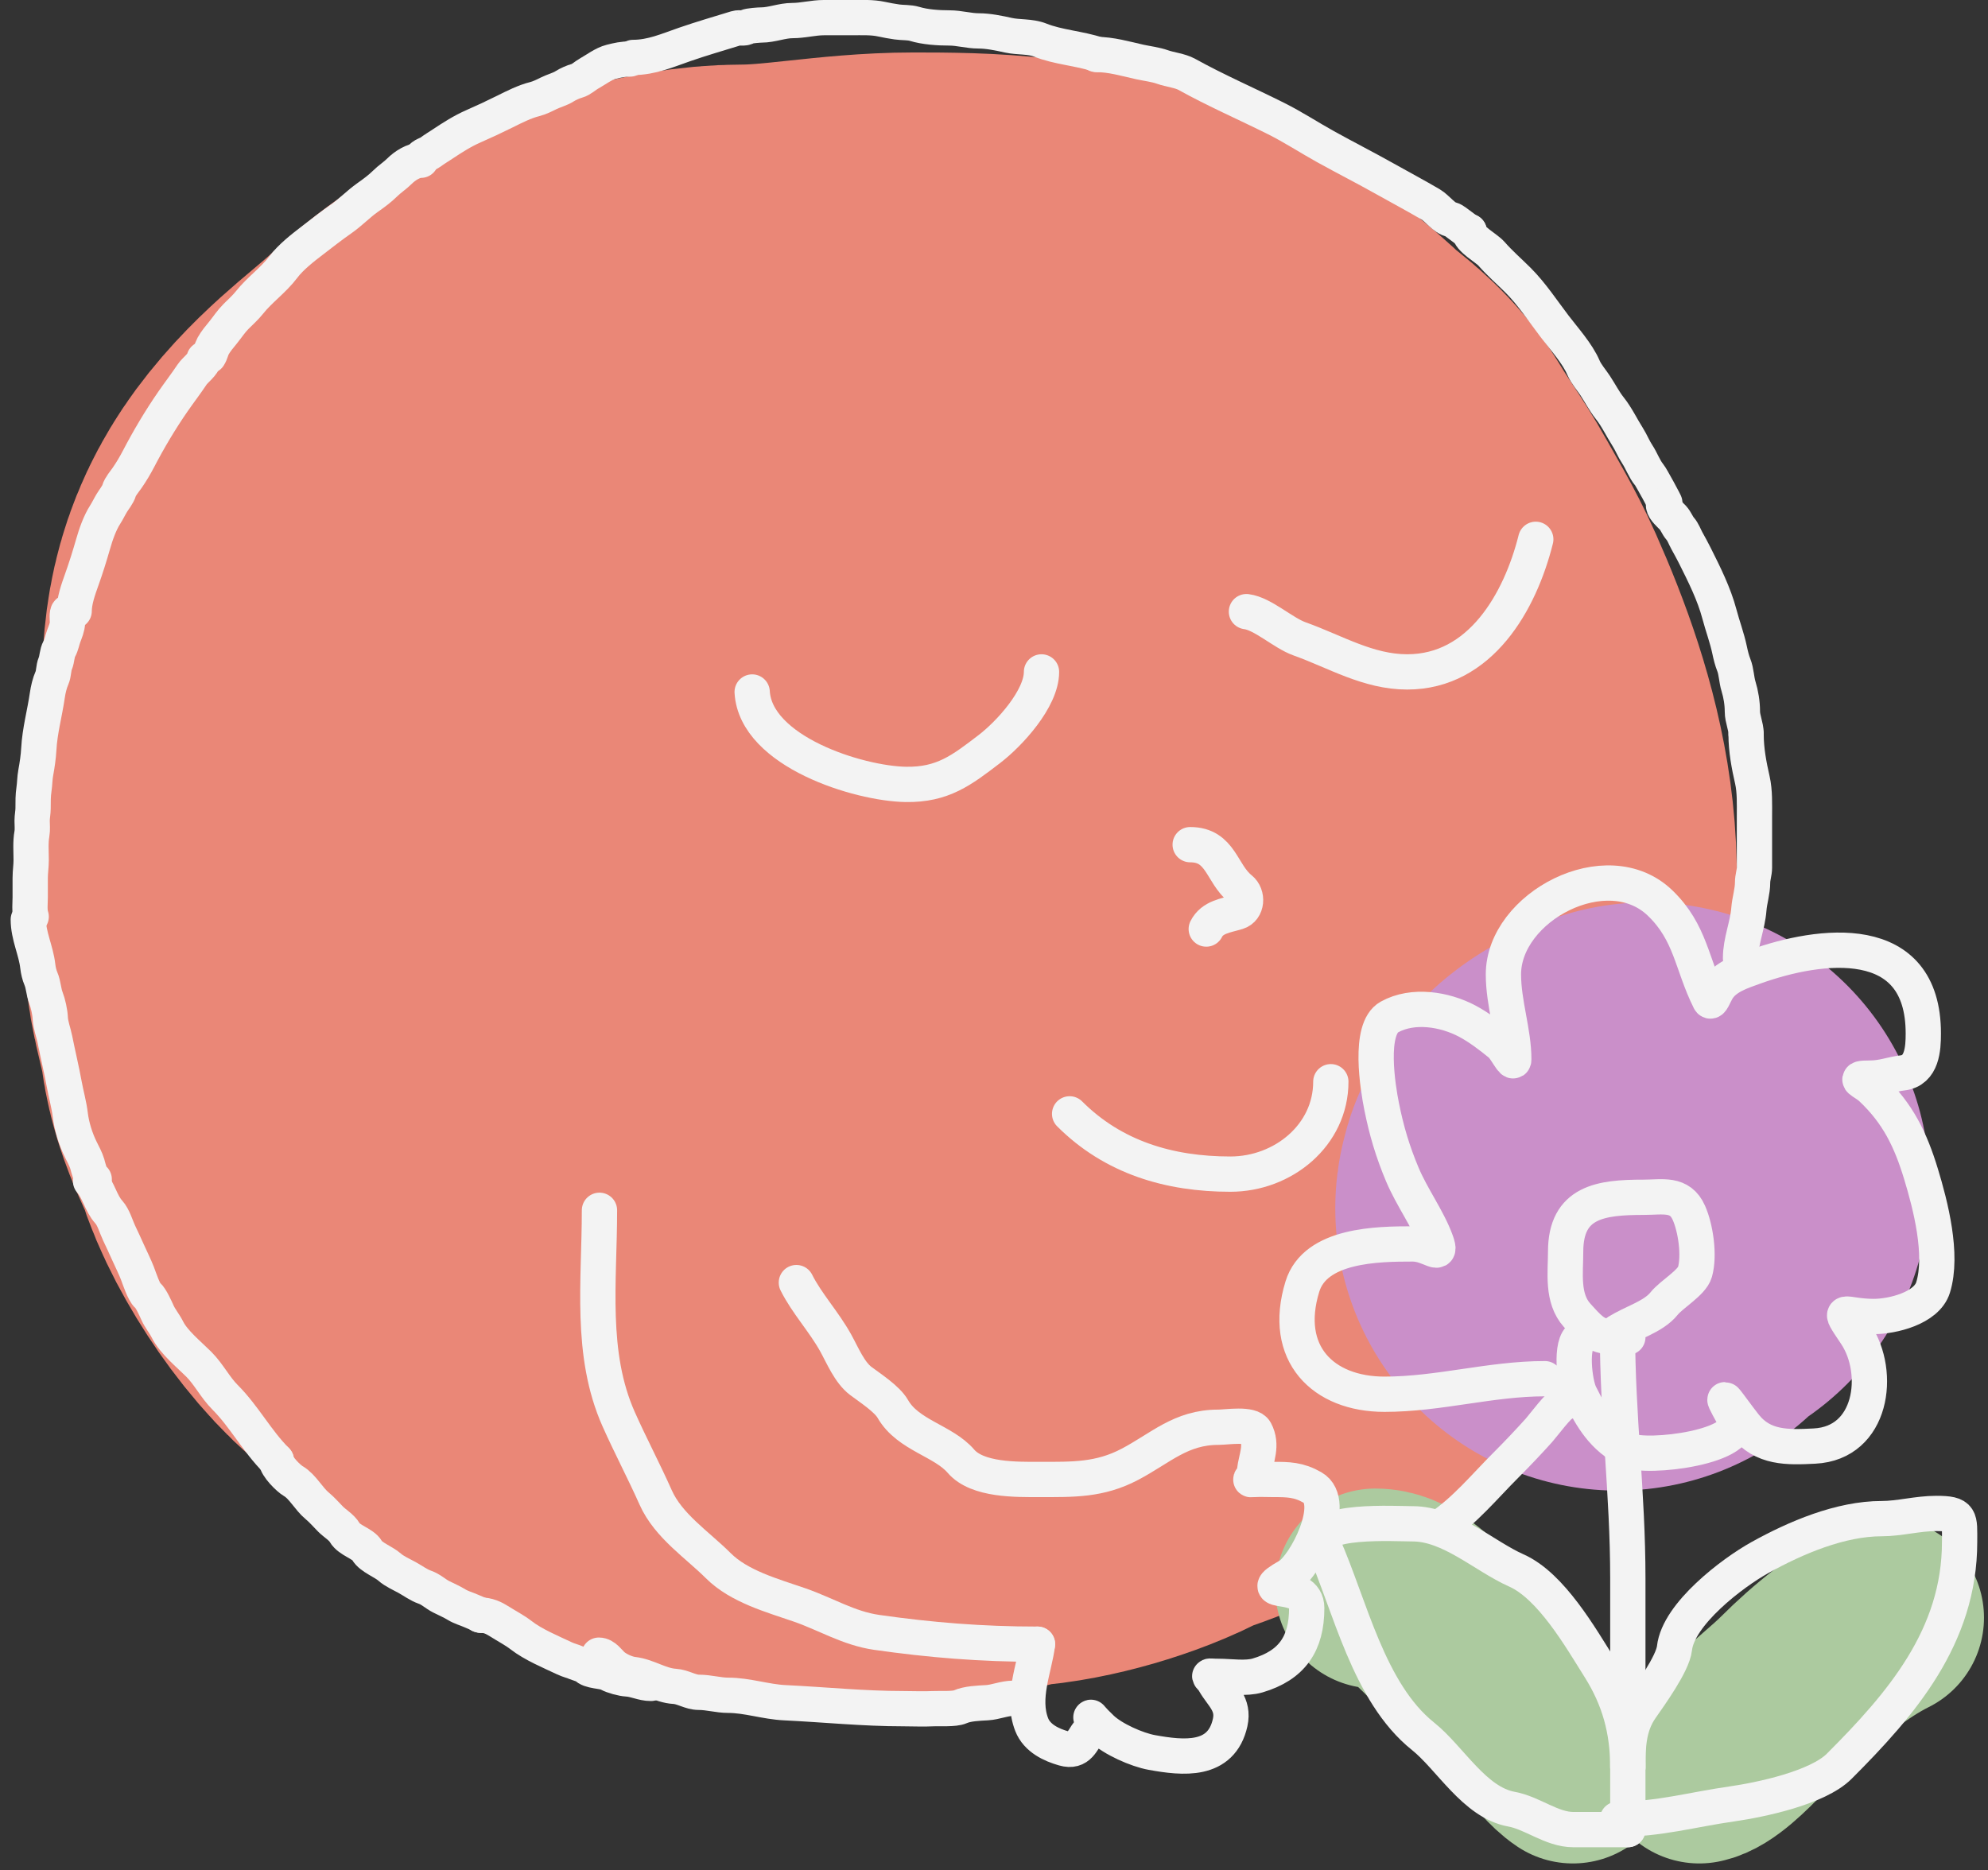 <svg width="169" height="159" viewBox="0 0 169 159" fill="none" xmlns="http://www.w3.org/2000/svg">
<rect x="0" y="0" width="169" height="159" fill="#333333" stroke="none"/>
<path d="M35.575 58.375C35.575 55.626 35.878 53.888 37.63 51.698C39.673 49.144 42.458 47.252 44.821 45.021C47.029 42.935 49.248 41.596 52.03 40.379C55.306 38.946 59.624 37.488 63.235 37.488C68.023 37.488 72.864 36.46 77.692 36.46C82.981 36.46 88.638 36.531 93.443 38.933C95.684 40.054 97.838 41.305 99.778 42.814C100.732 43.556 101.658 44.333 102.517 45.192C103.29 45.964 104.823 46.862 105.352 47.76C106.376 49.502 107.641 51.195 108.681 53.068C109.666 54.842 110.664 56.459 111.515 58.375C115.088 66.413 117.539 75.125 113.722 83.714C112.007 87.573 110.522 91.483 108.586 95.356C106.462 99.604 102.965 102.764 99.683 106.047C98.059 107.67 94.96 108.095 92.93 109.223C90.957 110.319 87.479 111.324 85.225 111.449C83.2 111.562 81.266 112.476 79.233 112.476C76.893 112.476 74.553 112.476 72.214 112.476C70.058 112.476 67.058 113.032 65.023 112.305C62.698 111.475 59.46 111.488 57.49 109.737C55.322 107.81 52.049 106.982 49.767 105.114C48.881 104.39 47.635 103.646 46.685 103.041C45.507 102.291 44.617 101.254 43.451 100.568C41.132 99.204 38.026 94.517 37.287 91.931C36.762 90.094 35.494 88.409 35.252 86.472C35.062 84.954 34.63 83.333 34.282 81.811C33.567 78.685 34.206 74.766 34.206 71.558C34.206 68.834 36.26 66.145 36.26 63.511" stroke="#EA8777" stroke-width="64" stroke-linecap="round"/>
<path d="M74.889 76.87C74.931 77.248 78.024 82.138 75.199 78.544C73.313 76.142 69.756 74.303 68.752 71.291" stroke="#EA8777" stroke-width="64" stroke-linecap="round"/>
<path d="M137.512 102.737C137.643 101.688 139.192 101.002 140.029 100.723" stroke="#CA8FC9" stroke-width="48" stroke-linecap="round"/>
<path d="M144.457 149.938C145.937 149.642 147.825 147.641 148.834 146.632C149.956 145.51 151.199 144.573 152.308 143.464C154.583 141.189 157.341 138.951 160.159 137.542" stroke="#ACCA9F" stroke-width="17" stroke-linecap="round"/>
<path d="M116.911 135.062C119.294 135.062 121.096 137.044 122.695 138.644C124.203 140.151 125.574 141.797 127.103 143.326C128.343 144.567 129.584 145.807 130.822 147.045C131.782 148.006 132.581 149.182 133.714 149.938" stroke="#ACCA9F" stroke-width="17" stroke-linecap="round"/>
<path d="M131.331 117.222C126.703 117.222 122.343 118.544 117.695 118.544C112.471 118.544 108.963 115.088 110.717 109.388C111.814 105.822 117.111 105.764 120.094 105.764C121.609 105.764 122.652 107.1 122.077 105.52C121.396 103.647 120.025 101.8 119.213 99.864C118.388 97.899 117.869 96.156 117.45 94.062C117.137 92.5 116.305 87.476 118.111 86.472C120.12 85.356 122.825 85.811 124.721 86.815C125.706 87.336 126.698 88.092 127.561 88.798C128 89.157 128.687 90.638 128.687 90.071C128.687 87.721 127.806 85.305 127.806 82.849C127.806 77.106 136.626 72.446 141.124 76.777C143.745 79.301 143.8 81.982 145.335 85.052C145.472 85.327 145.717 84.603 145.972 84.171C146.632 83.048 148.02 82.621 149.154 82.212C154.77 80.191 163.501 79.062 163.501 87.868C163.501 89.148 163.405 91.026 161.738 91.222C160.781 91.335 160.037 91.663 158.996 91.663C157.324 91.663 158.415 91.902 159.094 92.544C161.349 94.674 162.422 96.914 163.305 99.815C164.117 102.483 165.193 106.667 164.333 109.461C163.787 111.238 160.869 111.934 159.29 111.934C156.658 111.934 156.071 110.901 157.772 113.452C159.944 116.71 159.174 122.704 154.247 122.951C151.965 123.065 149.862 123.148 148.322 121.188C147.018 119.529 145.786 117.592 147.416 120.527C148.802 123.021 139.913 124.099 138.382 123.294C136.258 122.176 135.339 120.586 134.318 118.544C133.834 117.576 133.457 114.176 134.416 113.697" stroke="#F3F3F3" stroke-width="3" stroke-linecap="round"/>
<path d="M138.382 113.697C135.858 113.697 135.691 113.634 134.073 111.836C132.758 110.374 133.094 108.218 133.094 106.425C133.094 102.176 136.09 101.798 139.704 101.798C141.335 101.798 142.808 101.401 143.572 103.12C144.146 104.411 144.493 106.742 144.086 108.164C143.829 109.065 142.096 110.045 141.467 110.832C140.546 111.983 138.733 112.435 137.501 113.256" stroke="#F3F3F3" stroke-width="3" stroke-linecap="round"/>
<path d="M137.501 113.256C137.501 120.383 138.382 126.999 138.382 134.188C138.382 141.313 138.382 148.437 138.382 155.561" stroke="#F3F3F3" stroke-width="3" stroke-linecap="round"/>
<path d="M138.382 155.561C136.84 155.561 135.297 155.561 133.755 155.561C131.906 155.561 130.28 154.148 128.491 153.823C125.337 153.249 123.288 149.479 120.975 147.629C116.321 143.906 114.786 136.512 112.48 131.324C111.505 129.13 118.691 129.561 120.094 129.561C123.285 129.561 126.169 132.31 128.907 133.527C131.867 134.843 134.379 139.254 135.983 141.802C137.642 144.437 138.382 147.11 138.382 150.273" stroke="#F3F3F3" stroke-width="3" stroke-linecap="round"/>
<path d="M138.382 150.273C138.382 148.51 138.428 146.78 139.484 145.254C140.256 144.139 142.201 141.462 142.348 140.137C142.671 137.229 147.255 133.739 149.619 132.426C152.656 130.739 156.449 129.12 159.975 129.12C161.47 129.12 163.009 128.68 164.603 128.68C166.746 128.68 166.586 129.061 166.586 131.103C166.586 139.153 161.633 144.894 156.352 150.175C154.517 152.01 149.673 153.028 147.196 153.382C143.805 153.867 141.04 154.68 137.501 154.68" stroke="#F3F3F3" stroke-width="3" stroke-linecap="round"/>
<path d="M132.948 119.301C132.558 119.35 131.192 121.205 130.822 121.616C129.909 122.63 128.967 123.623 127.994 124.596C126.145 126.445 124.527 128.444 122.358 129.891" stroke="#F3F3F3" stroke-width="3" stroke-linecap="round"/>
<path d="M50.961 102.904C50.961 108.946 50.12 115.103 52.593 120.667C53.575 122.877 54.752 125.099 55.743 127.329C56.811 129.731 59.304 131.364 61.057 133.117C62.838 134.897 65.67 135.663 67.966 136.457C70.234 137.242 72.143 138.45 74.532 138.792C79.105 139.445 83.448 139.797 88.197 139.797" stroke="#F3F3F3" stroke-width="3" stroke-linecap="round"/>
<path d="M88.197 139.797C87.94 141.85 86.816 144.348 87.703 146.63C88.159 147.802 89.387 148.361 90.436 148.66C91.739 149.033 91.974 147.972 92.562 147.237C93.422 146.161 91.847 145.256 93.662 146.971C94.614 147.87 96.635 148.77 97.913 149.002C100.576 149.486 103.825 149.834 104.575 146.459C104.925 144.883 103.881 144.167 103.227 143.024C102.842 142.349 102.464 142.53 103.569 142.53C104.598 142.53 105.909 142.751 106.909 142.454C109.831 141.589 111.085 139.755 111.085 136.723C111.085 134.176 106.251 135.863 109.528 133.99C110.954 133.176 113.767 127.725 111.578 126.475C110.401 125.802 109.535 125.791 108.2 125.791C107.684 125.791 107.158 125.761 106.644 125.791C105.988 125.83 106.559 125.868 106.644 125.108C106.773 123.94 107.355 122.892 106.72 121.692C106.354 121.002 104.294 121.35 103.569 121.35C100.38 121.35 98.668 123.125 96.054 124.501C93.48 125.855 91.235 125.791 88.348 125.791C86.424 125.791 83.083 125.864 81.687 124.235C80.196 122.495 77.18 122.037 75.899 119.794C75.411 118.941 73.974 118.014 73.185 117.422C72.21 116.691 71.618 115.217 71.04 114.177C70.034 112.365 68.581 110.815 67.7 109.052" stroke="#F3F3F3" stroke-width="3" stroke-linecap="round"/>
<path d="M63.942 58.836C64.24 63.908 72.992 66.627 76.999 66.693C80.14 66.744 81.75 65.489 84.097 63.694C85.804 62.389 88.538 59.409 88.538 57.128" stroke="#F3F3F3" stroke-width="3" stroke-linecap="round"/>
<path d="M105.96 52.004C107.352 52.178 109.065 53.815 110.477 54.319C113.513 55.403 116.3 57.128 119.625 57.128C125.848 57.128 129.225 51.179 130.556 45.855" stroke="#F3F3F3" stroke-width="3" stroke-linecap="round"/>
<path d="M101.178 71.817C103.804 71.817 103.826 74.277 105.448 75.575C106.102 76.098 106.025 77.295 105.201 77.548C104.212 77.853 103.061 77.958 102.544 78.991" stroke="#F3F3F3" stroke-width="3" stroke-linecap="round"/>
<path d="M90.929 94.705C94.645 98.42 99.411 99.829 104.594 99.829C109.087 99.829 113.134 96.51 113.134 91.972" stroke="#F3F3F3" stroke-width="3" stroke-linecap="round"/>
<path d="M53.829 4.883C55.399 4.883 56.748 4.281 58.188 3.783C59.627 3.284 61.111 2.854 62.575 2.404C62.889 2.307 63.242 2.472 63.508 2.278C63.628 2.191 64.56 2.125 64.733 2.125C65.606 2.125 66.476 1.749 67.365 1.749C68.267 1.749 69.127 1.499 70.053 1.499C70.829 1.499 71.604 1.499 72.379 1.499C73.21 1.499 74.141 1.452 74.948 1.631C75.375 1.726 75.827 1.805 76.265 1.868C76.719 1.933 77.308 1.895 77.741 2.028C78.628 2.301 79.778 2.376 80.714 2.376C81.535 2.376 82.362 2.627 83.186 2.627C84.012 2.627 84.931 2.819 85.728 2.996C86.589 3.187 87.585 3.071 88.423 3.407C89.949 4.017 91.751 4.112 93.311 4.632" stroke="#F3F3F3" stroke-width="3" stroke-linecap="round"/>
<path d="M93.186 4.632C94.456 4.632 95.667 4.996 96.883 5.266C97.506 5.404 98.224 5.483 98.826 5.698C99.459 5.924 100.316 6.003 100.894 6.324C103.341 7.684 105.963 8.821 108.477 10.078C109.911 10.794 111.284 11.693 112.676 12.466C114.36 13.401 116.077 14.271 117.745 15.21C119.047 15.941 120.357 16.636 121.638 17.389C122.146 17.688 122.823 18.599 123.393 18.67C123.628 18.7 124.897 19.809 124.897 19.673" stroke="#F3F3F3" stroke-width="3" stroke-linecap="round"/>
<path d="M124.897 19.673C124.897 20.329 126.371 21.096 126.777 21.56C127.5 22.387 128.289 23.066 129.061 23.837C130.22 24.996 131.158 26.436 132.16 27.75C132.965 28.807 134.092 30.049 134.611 31.26C134.845 31.807 135.294 32.307 135.62 32.806C136.022 33.419 136.401 34.148 136.832 34.686C137.441 35.447 137.853 36.341 138.378 37.165C138.675 37.632 138.878 38.166 139.186 38.627C139.536 39.153 139.797 39.894 140.188 40.354C140.373 40.572 141.602 42.843 141.567 42.861" stroke="#F3F3F3" stroke-width="3" stroke-linecap="round"/>
<path d="M141.417 42.984C141.456 43.329 141.975 43.765 142.206 44.009C142.476 44.295 142.583 44.67 142.837 44.956C143.077 45.226 143.228 45.66 143.406 45.981C143.638 46.398 143.867 46.815 144.081 47.242C144.882 48.845 145.71 50.487 146.167 52.211C146.437 53.234 146.818 54.239 147.034 55.269C147.122 55.691 147.235 56.152 147.393 56.548C147.611 57.093 147.613 57.776 147.788 58.344C147.998 59.027 148.12 59.779 148.12 60.491C148.12 61.13 148.436 61.745 148.436 62.383" stroke="#F3F3F3" stroke-width="3" stroke-linecap="round"/>
<path d="M148.436 62.462C148.436 63.768 148.684 65.076 148.97 66.326C149.187 67.273 149.146 68.413 149.146 69.384C149.146 70.316 149.146 71.248 149.146 72.179C149.146 72.712 149.146 73.246 149.146 73.778C149.146 74.183 148.988 74.602 148.988 75.018C148.988 75.801 148.731 76.544 148.672 77.305C148.565 78.707 147.963 80.029 147.963 81.467" stroke="#F3F3F3" stroke-width="3" stroke-linecap="round"/>
<path d="M86.168 144.393C85.362 144.393 84.65 144.73 83.894 144.772C83.204 144.81 82.249 144.843 81.619 145.123C81.129 145.341 79.888 145.249 79.345 145.278C78.498 145.322 77.638 145.278 76.79 145.278C73.383 145.278 70.079 144.933 66.709 144.772C65.092 144.695 63.506 144.14 61.907 144.14C61.068 144.14 60.261 143.888 59.408 143.888C58.696 143.888 58.052 143.421 57.358 143.382C56.127 143.314 55.034 142.506 53.82 142.371C53.279 142.311 52.488 141.954 52.079 141.585C51.748 141.288 51.391 140.729 50.913 140.729" stroke="#F3F3F3" stroke-width="3" stroke-linecap="round"/>
<path d="M7.698 100.419C8.387 101.194 8.567 102.295 9.242 103.045C9.668 103.519 9.857 104.272 10.127 104.842C10.371 105.357 10.62 105.889 10.857 106.421C11.13 107.037 11.44 107.638 11.685 108.268C11.836 108.656 12.223 109.877 12.562 110.149C12.823 110.357 13.233 111.263 13.384 111.602C13.612 112.116 13.983 112.54 14.24 113.055C14.772 114.118 16.068 115.164 16.894 115.99C17.75 116.846 18.286 117.957 19.133 118.805C20.765 120.437 21.842 122.524 23.493 124.175" stroke="#F3F3F3" stroke-width="3" stroke-linecap="round"/>
<path d="M23.493 124.175C23.493 124.664 24.516 125.694 24.953 125.944C25.703 126.373 26.263 127.458 26.961 128.029C27.378 128.371 27.734 128.795 28.105 129.166C28.46 129.522 29.053 129.869 29.305 130.311C29.693 130.989 30.858 131.228 31.201 131.827C31.535 132.412 32.625 132.795 33.124 133.245C33.518 133.6 34.154 133.875 34.613 134.13C35.087 134.393 35.603 134.772 36.101 134.944C36.649 135.134 37.018 135.522 37.519 135.772C37.954 135.99 38.413 136.187 38.811 136.432C39.199 136.671 39.655 136.792 40.046 136.966C40.224 137.045 41.266 137.471 40.804 137.317" stroke="#F3F3F3" stroke-width="3" stroke-linecap="round"/>
<path d="M40.804 137.317C41.477 137.317 41.961 137.547 42.503 137.892C43.069 138.253 43.764 138.615 44.279 139.016C45.342 139.842 46.793 140.434 48.007 141.009C48.334 141.164 48.695 141.245 49.018 141.388C49.157 141.45 49.719 141.605 49.776 141.676C50.147 142.139 51.239 142.033 51.735 142.308C52.118 142.521 52.896 142.726 53.314 142.75C54.029 142.792 54.614 143.129 55.336 143.129" stroke="#F3F3F3" stroke-width="3" stroke-linecap="round"/>
<path d="M53.566 5.017C52.948 5.017 52.528 5.115 51.946 5.261C51.312 5.419 50.642 5.938 50.074 6.253C49.743 6.437 49.423 6.764 49.054 6.867C48.728 6.957 48.292 7.149 47.998 7.336C47.589 7.597 47.066 7.721 46.627 7.941C46.257 8.126 45.852 8.327 45.45 8.428C44.607 8.638 43.703 9.096 42.928 9.483C42.052 9.921 41.137 10.347 40.243 10.738C39.32 11.142 38.471 11.685 37.631 12.244C37.284 12.476 36.926 12.686 36.594 12.935C36.36 13.11 35.917 13.191 35.782 13.463" stroke="#F3F3F3" stroke-width="3" stroke-linecap="round"/>
<path d="M35.782 13.625C35.139 13.625 34.403 14.11 33.955 14.559C33.576 14.937 33.117 15.225 32.736 15.605C32.31 16.032 31.746 16.445 31.252 16.792C30.463 17.347 29.786 18.069 28.992 18.619C28.148 19.204 27.363 19.83 26.56 20.442C25.739 21.067 24.71 21.872 24.088 22.702C23.256 23.811 22.062 24.642 21.205 25.725C20.872 26.146 20.443 26.527 20.064 26.907C19.652 27.318 19.338 27.808 18.972 28.26C18.671 28.631 18.351 29.003 18.119 29.419C17.968 29.693 17.92 30.022 17.754 30.272" stroke="#F3F3F3" stroke-width="3" stroke-linecap="round"/>
<path d="M17.348 30.516C17.299 30.956 16.584 31.463 16.337 31.833C15.815 32.616 15.243 33.358 14.709 34.129C13.633 35.683 12.635 37.362 11.763 39.042C11.485 39.576 11.154 40.13 10.811 40.626C10.598 40.933 10.223 41.364 10.12 41.722C10.028 42.046 9.685 42.467 9.507 42.76C9.308 43.087 9.15 43.43 8.943 43.752C8.481 44.47 8.143 45.455 7.91 46.27C7.625 47.266 7.301 48.301 6.953 49.274C6.662 50.09 6.304 51.087 6.304 51.954" stroke="#F3F3F3" stroke-width="3" stroke-linecap="round"/>
<path d="M5.817 52.035C5.66 52.055 5.735 52.779 5.735 52.929C5.735 53.305 5.54 53.746 5.411 54.102C5.288 54.437 5.219 54.848 5.045 55.162C4.83 55.549 4.866 56.02 4.698 56.42C4.54 56.796 4.581 57.271 4.418 57.639C4.226 58.072 4.093 58.63 4.026 59.1C3.808 60.624 3.383 62.127 3.299 63.684C3.264 64.335 3.158 65.06 3.038 65.705C2.951 66.171 2.96 66.633 2.889 67.099C2.806 67.638 2.812 68.17 2.812 68.723C2.812 69.082 2.731 69.42 2.731 69.779C2.731 70.139 2.777 70.538 2.713 70.893C2.581 71.618 2.65 72.392 2.65 73.131C2.65 73.64 2.568 74.134 2.568 74.651C2.568 75.194 2.568 75.737 2.568 76.28C2.568 76.815 2.481 77.436 2.65 77.94" stroke="#F3F3F3" stroke-width="3" stroke-linecap="round"/>
<path d="M2.406 78.184C2.406 79.571 3.063 80.807 3.214 82.163C3.251 82.502 3.345 82.904 3.48 83.218C3.701 83.735 3.7 84.318 3.904 84.843C4.089 85.319 4.252 86.065 4.274 86.566C4.299 87.152 4.546 87.772 4.662 88.352C4.921 89.651 5.236 90.945 5.474 92.25C5.626 93.087 5.875 93.947 5.975 94.79C6.089 95.764 6.438 96.876 6.877 97.754C7.066 98.133 7.303 98.566 7.423 98.972C7.521 99.307 7.683 100.109 8.009 100.272" stroke="#F3F3F3" stroke-width="3" stroke-linecap="round"/>
</svg>
